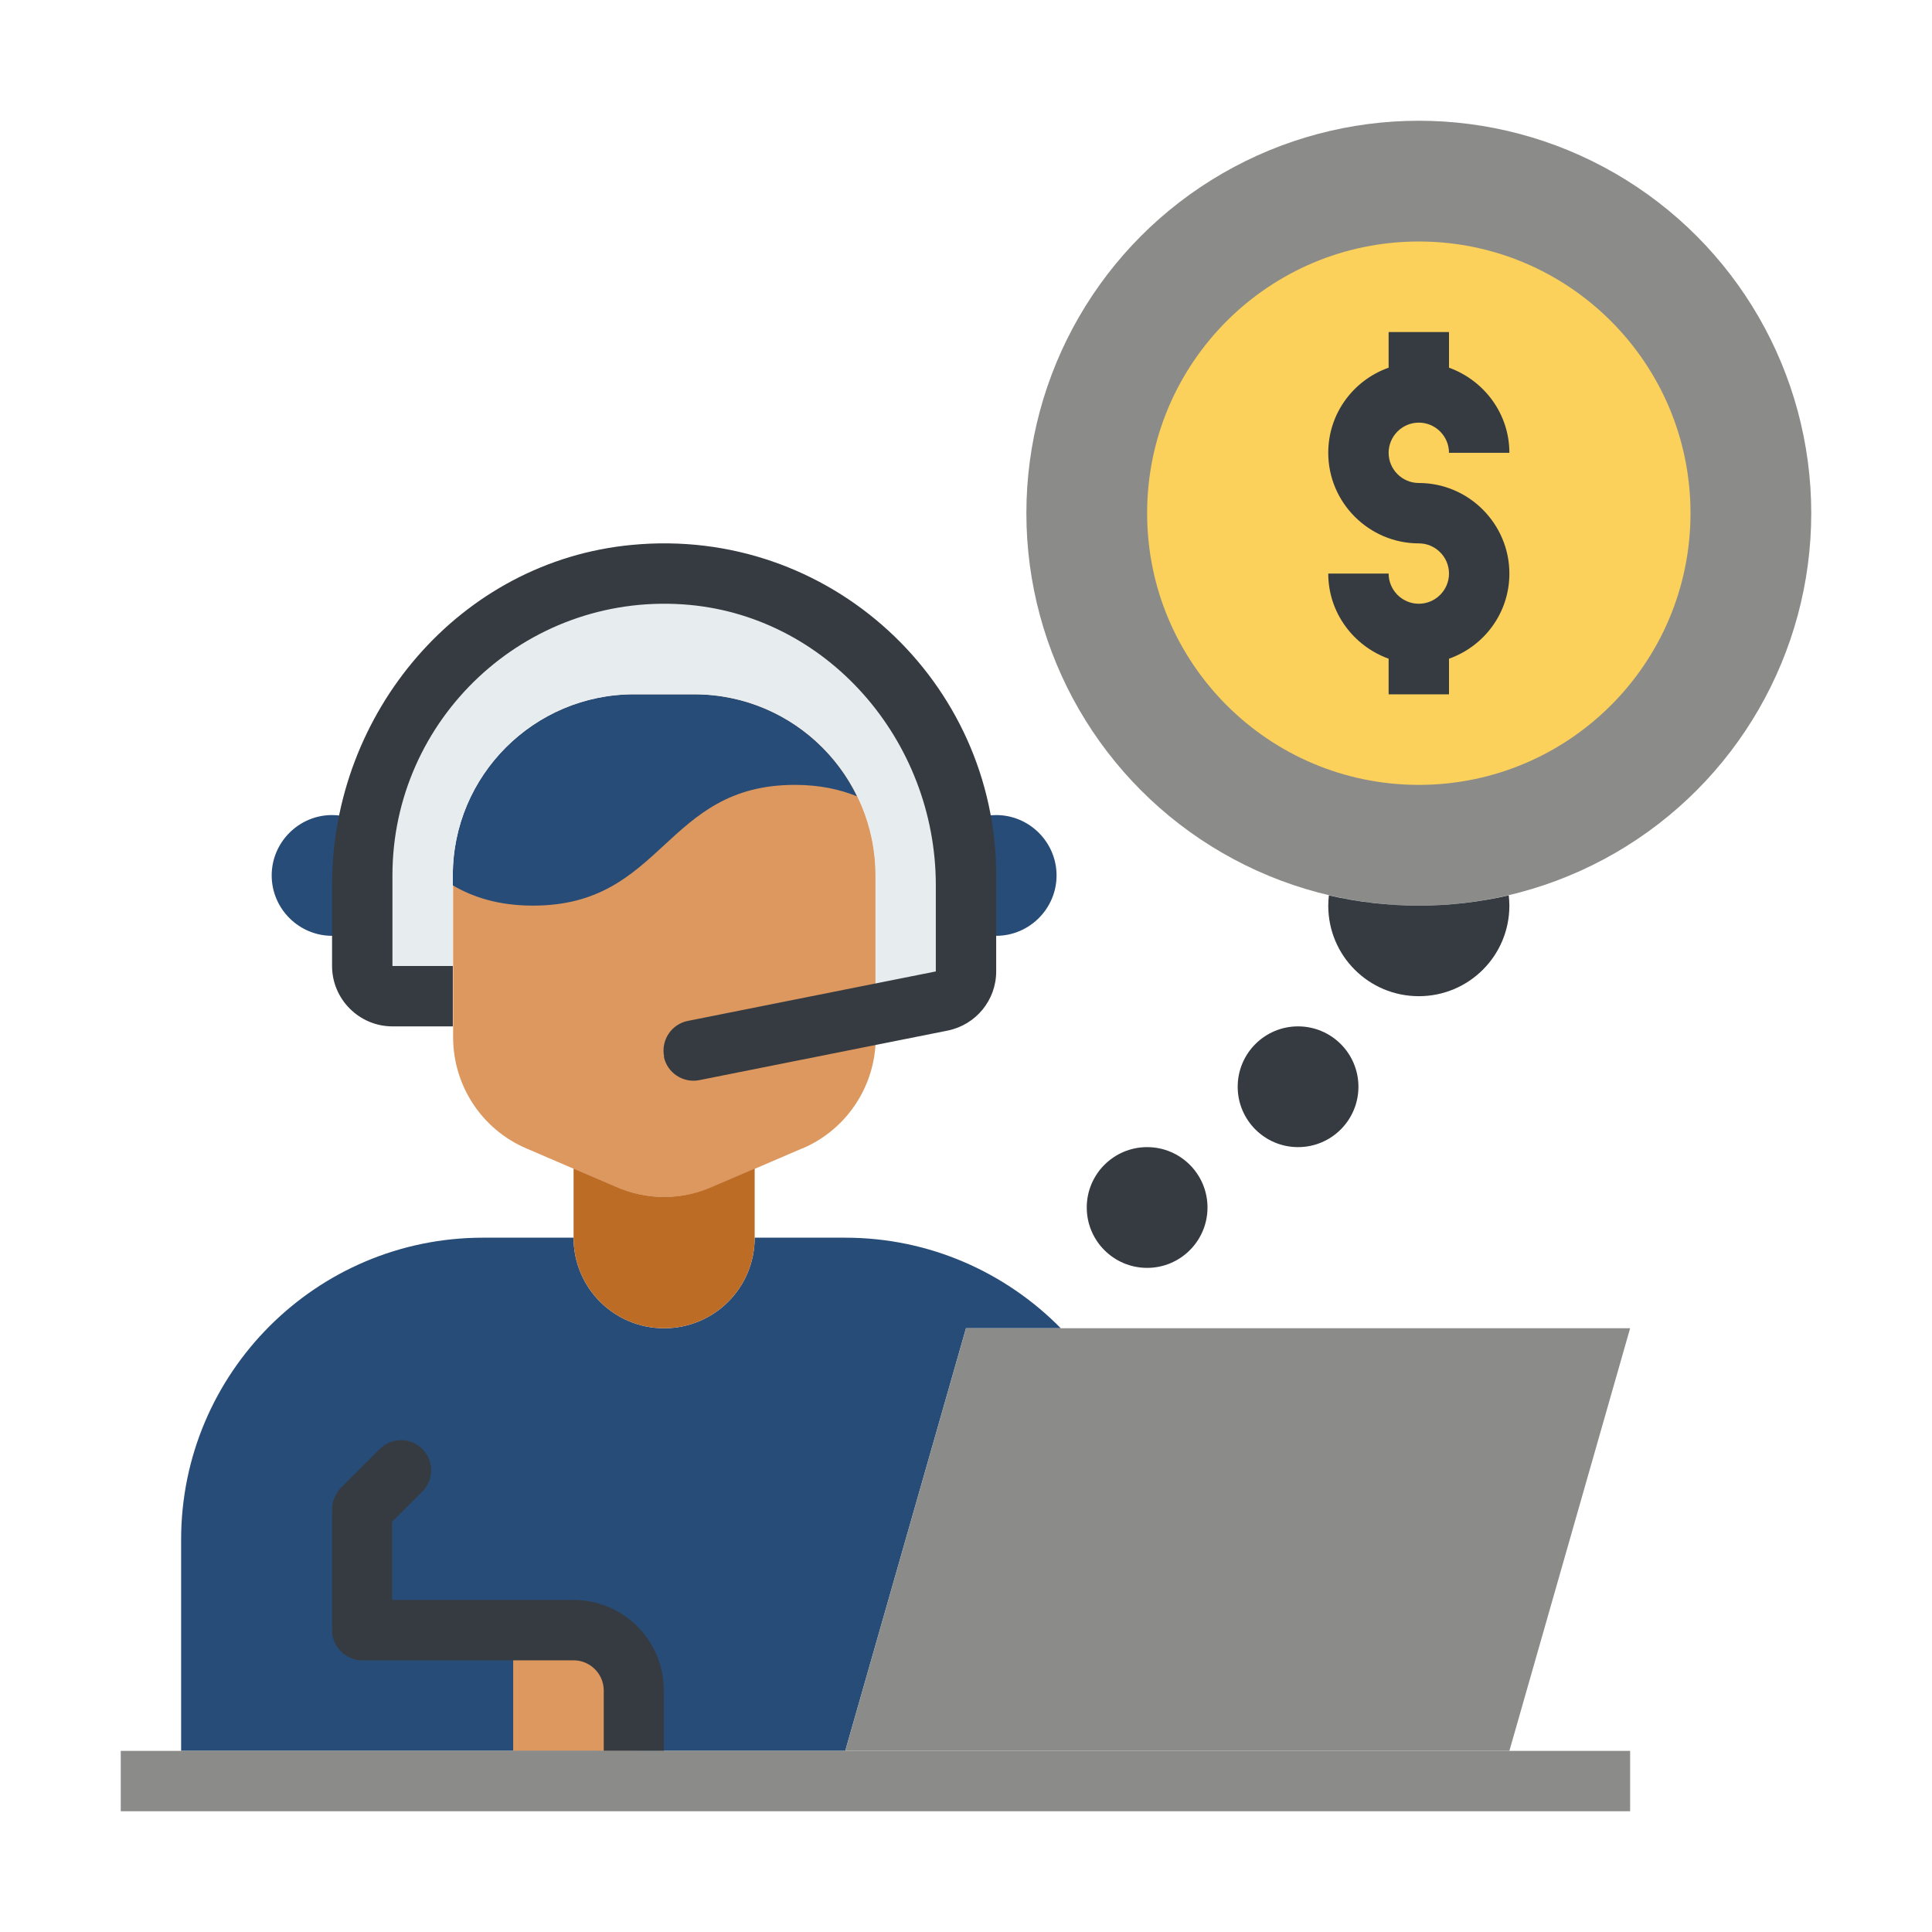 <!DOCTYPE svg PUBLIC "-//W3C//DTD SVG 1.1//EN" "http://www.w3.org/Graphics/SVG/1.1/DTD/svg11.dtd">
<!-- Uploaded to: SVG Repo, www.svgrepo.com, Transformed by: SVG Repo Mixer Tools -->
<svg width="800px" height="800px" viewBox="0 0 64 64" data-name="Layer 1" id="Layer_1" xmlns="http://www.w3.org/2000/svg" fill="#000000">
<g id="SVGRepo_bgCarrier" stroke-width="0"/>
<g id="SVGRepo_tracerCarrier" stroke-linecap="round" stroke-linejoin="round"/>
<g id="SVGRepo_iconCarrier">
<defs>
<style> .cls-1 { fill: #e7ecef; } .cls-2 { fill: #fbd05b; } .cls-3 { fill: #8b8c89; } .cls-4 { fill: #bc6c25; } .cls-5 { fill: #8b8c89; } .cls-6 { fill: #dd985f; } .cls-7 { fill: #353b41; } .cls-8 { fill: #274c77; } </style>
</defs>
<circle class="cls-5" cx="47" cy="17" r="13"/>
<circle class="cls-2" cx="47" cy="17" r="9"/>
<path class="cls-6" d="M26.58,38.04l-3,1.29c-1.01,.43-2.15,.43-3.15,0l-3-1.29c-1.47-.63-2.42-2.08-2.42-3.68v-5.36c0-3.31,2.69-6,6-6h2c3.31,0,6,2.69,6,6v5.36c0,1.6-.95,3.05-2.42,3.68Z"/>
<path class="cls-8" d="M35.14,44c-1.82-1.85-4.35-3-7.14-3h-3c0,1.66-1.34,3-3,3s-3-1.34-3-3h-3c-5.52,0-10,4.48-10,10v7H28l4-14h3.14Z"/>
<path class="cls-6" d="M17,54h2c1.1,0,2,.9,2,2v2h-4v-4h0Z"/>
<path class="cls-8" d="M12,30.73c-.29,.17-.64,.27-1,.27-1.1,0-2-.9-2-2s.9-2,2-2c.42,0,.81,.13,1.14,.36"/>
<path class="cls-8" d="M32,30.73c.29,.17,.64,.27,1,.27,1.1,0,2-.9,2-2s-.9-2-2-2c-.42,0-.81,.13-1.14,.36"/>
<path class="cls-4" d="M19,38.71l1.42,.61c1.01,.44,2.15,.44,3.16,0l1.42-.61v2.29c0,1.66-1.34,3-3,3s-3-1.34-3-3v-2.29Z"/>
<polyline class="cls-3" points="28 58 32 44 54 44 50 58"/>
<path class="cls-8" d="M28.4,26.38h-.01c-.57-.23-1.23-.38-2.06-.38-4.33,0-4.33,4-8.67,4-1.13,0-1.97-.27-2.66-.67v-.33c0-3.31,2.69-6,6-6h2c2.37,0,4.42,1.38,5.39,3.38h.01Z"/>
<path class="cls-1" d="M29,33.6v-4.6c0-3.31-2.69-6-6-6h-2c-3.31,0-6,2.69-6,6v4h-2c-.55,0-1-.45-1-1v-3c0-5.52,4.48-10,10-10,2.76,0,5.26,1.12,7.07,2.93s2.93,4.31,2.93,7.07v3.18c0,.48-.34,.89-.8,.98l-2.2,.44Z"/>
<path class="cls-5" d="M41,50c.55,0,1,.45,1,1s-.45,1-1,1v-2Z"/>
<path class="cls-7" d="M22,35h0c-.11-.54,.24-1.07,.78-1.18l8.22-1.64v-2.86c0-4.79-3.61-8.98-8.38-9.3-5.24-.35-9.62,3.81-9.62,8.98v3h2v2h-2c-1.1,0-2-.9-2-2v-2.68c0-5.72,4.24-10.74,9.94-11.27,6.54-.62,12.06,4.53,12.06,10.95v3.18c0,.95-.67,1.77-1.61,1.96l-8.22,1.64c-.54,.11-1.07-.24-1.18-.78Z"/>
<path class="cls-7" d="M22,58h-2v-2c0-.55-.45-1-1-1h-7c-.55,0-1-.45-1-1v-4c0-.27,.11-.52,.29-.71l1.29-1.29c.39-.39,1.02-.39,1.41,0h0c.39,.39,.39,1.02,0,1.41l-1,1v2.59h6c1.66,0,3,1.34,3,3v2Z"/>
<rect class="cls-5" height="2" width="50" x="4" y="58"/>
<path class="cls-7" d="M47,16c-.55,0-1-.45-1-1s.45-1,1-1,1,.45,1,1h2c0-1.3-.84-2.4-2-2.82v-1.18h-2v1.18c-1.16,.41-2,1.51-2,2.82,0,1.65,1.35,3,3,3,.55,0,1,.45,1,1s-.45,1-1,1-1-.45-1-1h-2c0,1.3,.84,2.4,2,2.82v1.18h2v-1.18c1.16-.41,2-1.51,2-2.82,0-1.65-1.35-3-3-3Z"/>
<path class="cls-7" d="M44.02,29.66c-.01,.11-.02,.23-.02,.34,0,1.66,1.34,3,3,3s3-1.34,3-3c0-.11-.01-.23-.02-.34-.96,.22-1.95,.34-2.98,.34s-2.02-.12-2.98-.34Z"/>
<circle class="cls-7" cx="43" cy="36" r="2"/>
<circle class="cls-7" cx="38" cy="40" r="2"/>
</g>
</svg>